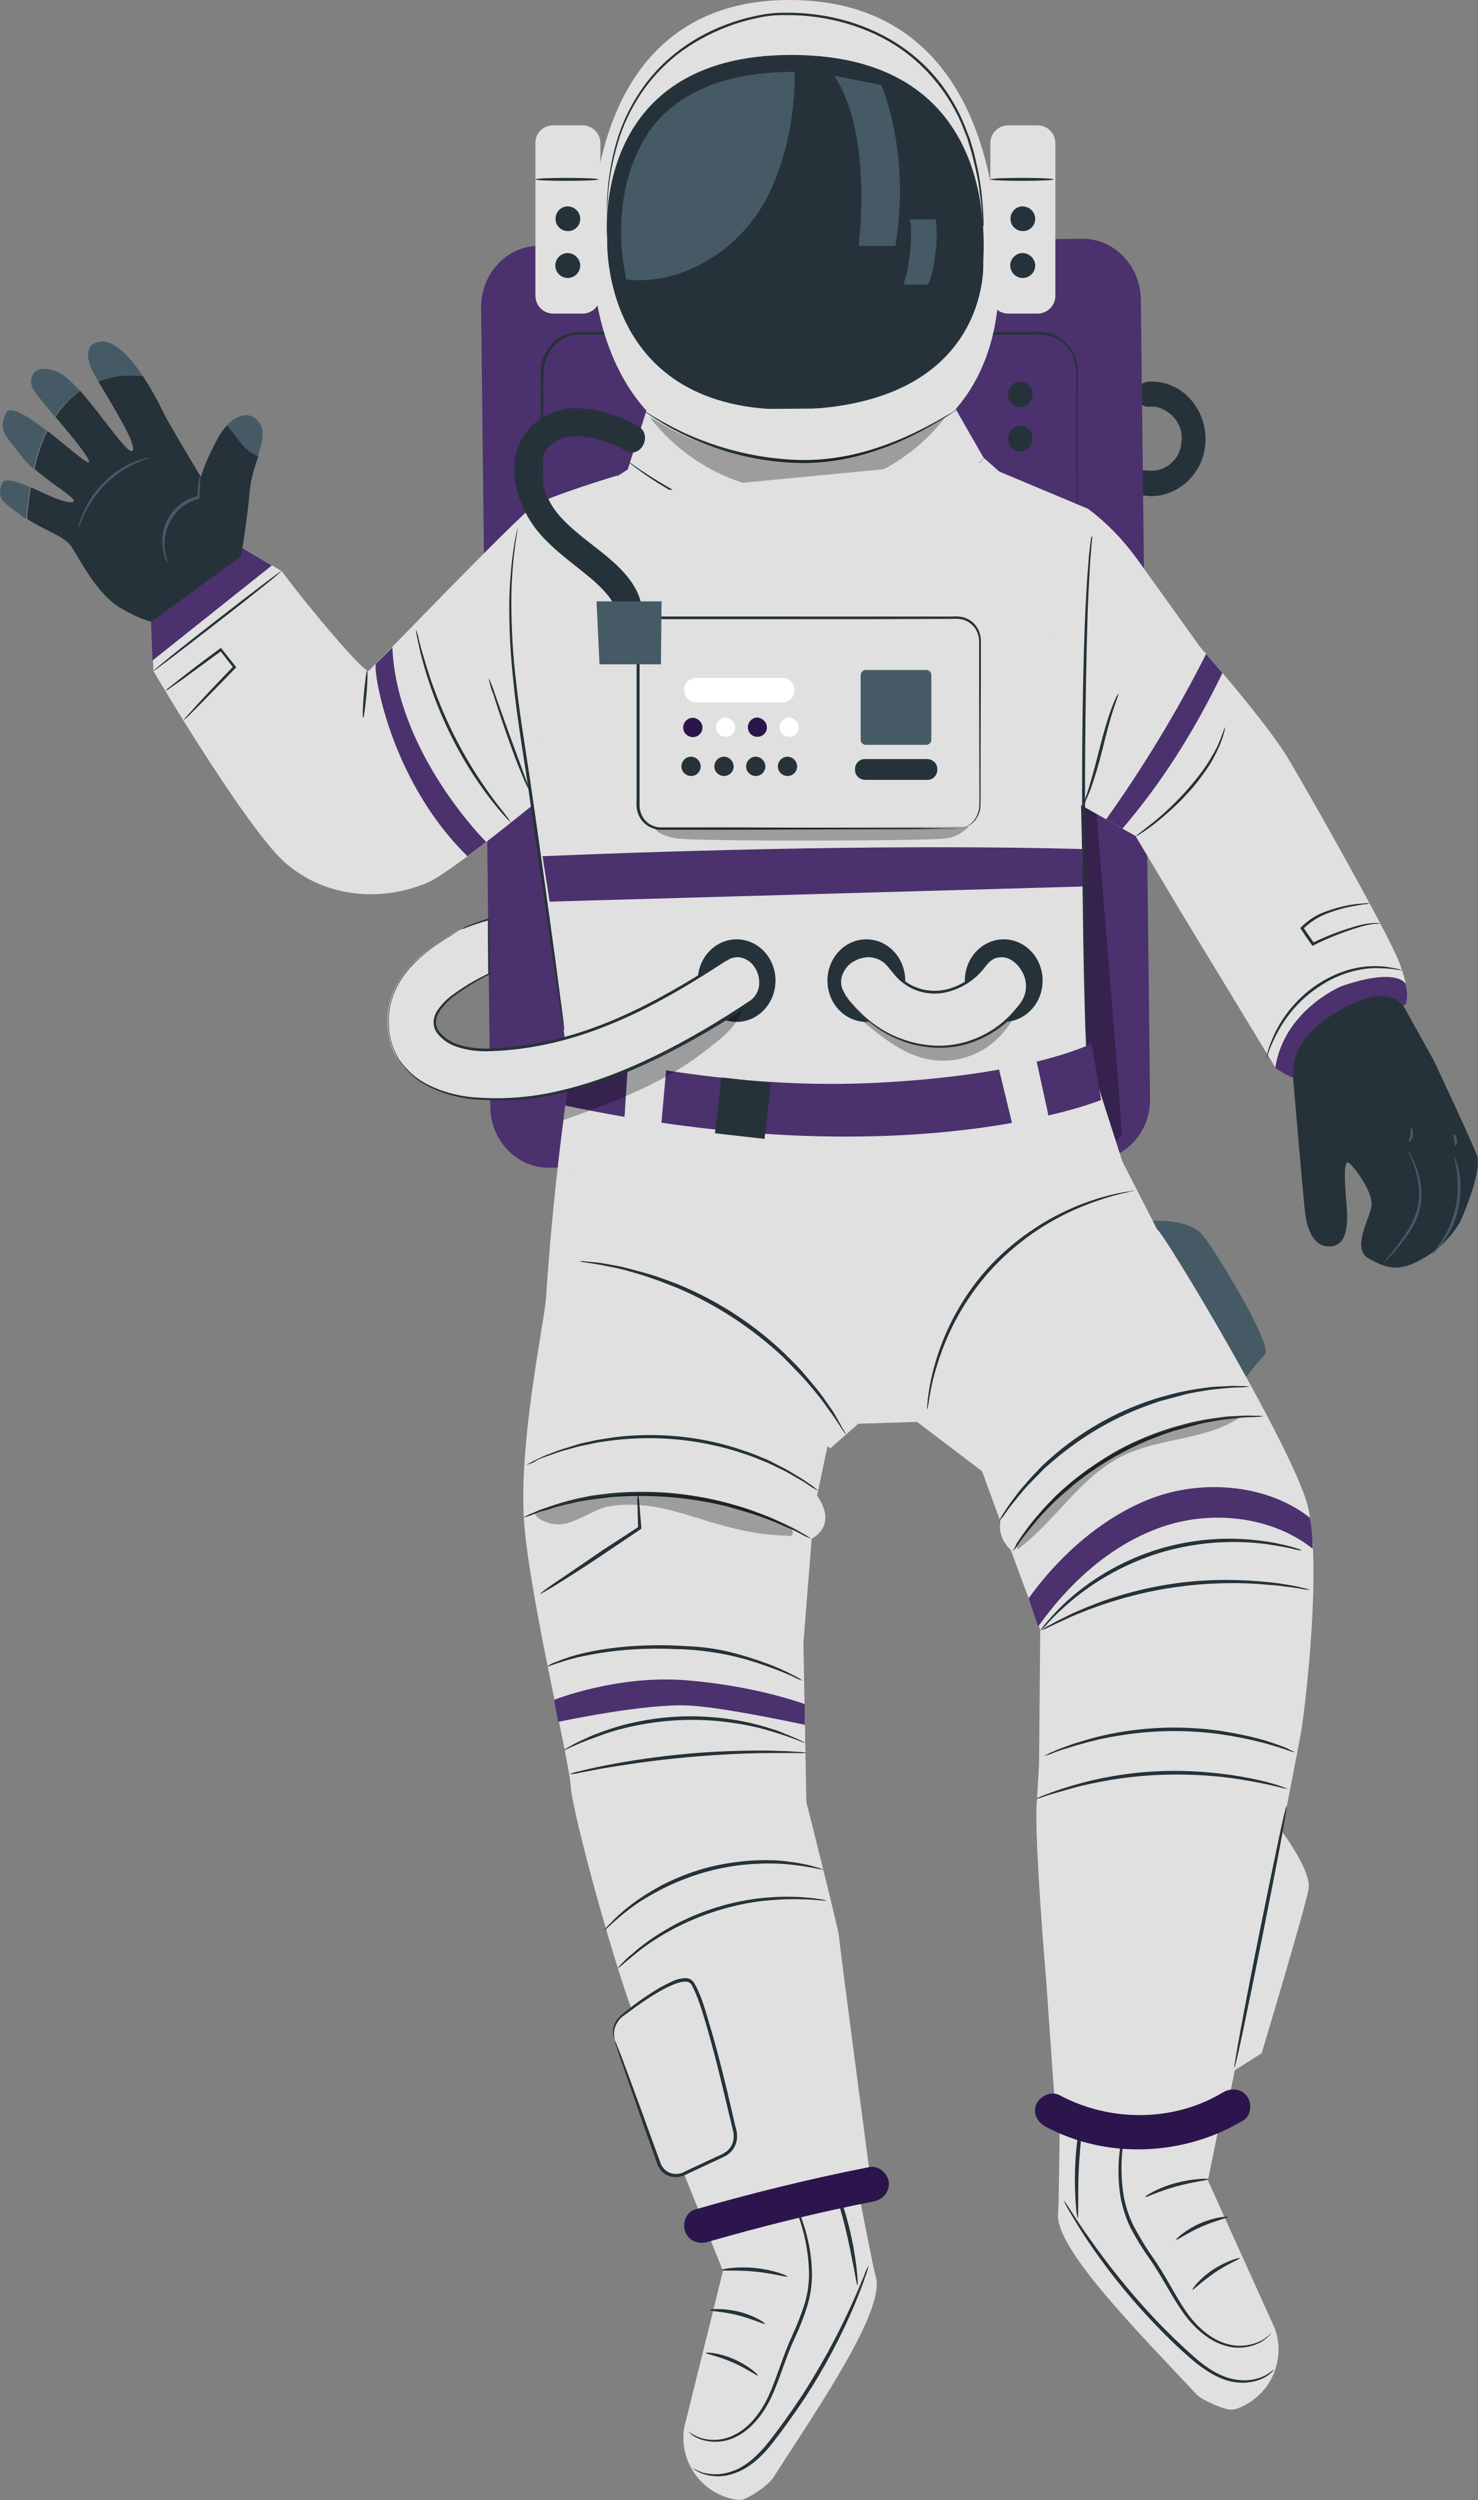 <?xml version="1.0" encoding="utf-8"?>
<!-- Generator: Adobe Illustrator 26.3.0, SVG Export Plug-In . SVG Version: 6.00 Build 0)  -->
<svg version="1.1" id="Capa_1" xmlns="http://www.w3.org/2000/svg" xmlns:xlink="http://www.w3.org/1999/xlink" x="0px" y="0px"
	 viewBox="0 0 498 841.9" style="enable-background:new 0 0 498 841.9;" xml:space="preserve">
<rect x="0" y="0" width="498" height="841.9" fill="#808080" stroke="none"/>
<style type="text/css">
	.st0{fill:#263239;}
	.st1{fill:#4B316D;}
	.st2{opacity:0.3;enable-background:new    ;}
	.st3{fill:#E0E0E0;}
	.st4{fill:#455A64;}
	.st5{opacity:0.3;}
	.st6{fill:#FFFFFF;}
	.st7{fill:#2B154C;}
</style>
<path class="st0" d="M386.9,137c1.7-0.2,3.4,0,4.9,0.8c0.1,0.1,1.2,0.6,0.5,0.2c0.4,0.2,0.8,0.5,1.2,0.8c0.4,0.3,0.8,0.6,1.2,0.9
	c0.9,0.7-0.3-0.5,0.4,0.4c1.1,1.1,1.9,2.5,2.5,3.9c0.5,1.5,0.7,3,0.5,4.6c0,0.4-0.1,0.8-0.1,1.3c0.1-0.8-0.2,0.8-0.2,0.9
	c-0.1,0.4-0.2,0.8-0.4,1.2c-0.1,0.2-0.5,1.2-0.2,0.5c-0.4,0.9-0.9,1.7-1.5,2.4c0.5-0.6-0.3,0.2-0.4,0.4c-0.4,0.4-0.8,0.7-1.2,1.1
	c-0.6,0.6,0.3-0.1-0.4,0.3c-0.3,0.2-0.7,0.4-1,0.6c-0.5,0.3-0.9,0.5-1.4,0.7c0.7-0.3-0.5,0.1-0.5,0.1c-0.4,0.1-0.9,0.2-1.3,0.3
	c-0.2,0-1.4,0.1-0.7,0.1c-0.9,0-1.8,0-2.7-0.1c-2.2-0.3-4.1,1.9-4.2,4.1c-0.1,2.3,1.6,4.2,3.9,4.4c7.9,1.1,15.7-3.8,18.9-11.4
	c3.2-7.9,1.2-16.9-5.1-22.6c-3.4-3-7.8-4.6-12.4-4.4c-2.3,0-4.1,1.8-4.2,4.1C383,134.7,384.7,137.1,386.9,137L386.9,137z"/>
<path class="st1" d="M368.2,390.8L185,393.2c-10.8,0.1-19.6-9-19.8-20.4l-3.1-269.1c-0.1-11.4,8.5-20.8,19.3-20.9l183.2-2.4
	c10.8-0.1,19.6,9,19.8,20.4l3.1,269.1C387.7,381.3,379,390.6,368.2,390.8z"/>
<path class="st0" d="M182.5,208c0,0,0-0.3-0.1-1s0-1.6,0-2.8c0-2.5-0.1-6.1-0.1-10.8c0-9.4-0.1-23-0.1-39.8c0-8.4,0-17.6,0-27.4
	c-0.1-2.6,0.4-5.1,1.6-7.4c1.2-2.3,3.1-4.2,5.4-5.5c1.1-0.6,2.4-1.1,3.6-1.3c1.3-0.2,2.6-0.3,3.9-0.2h7.8h68.2h68.2h7.8
	c1.3-0.1,2.6,0,3.9,0.2c1.3,0.2,2.5,0.7,3.6,1.3c2.3,1.3,4.1,3.2,5.4,5.5c1.2,2.3,1.7,4.9,1.6,7.4c0,9.9,0,19-0.1,27.5
	c-0.1,16.8-0.1,30.3-0.1,39.7c0,4.7-0.1,8.3-0.1,10.8c0,1.2,0,2.1,0,2.8s0,1,0,1s0-0.3,0-1s0-1.6,0-2.8c0-2.5,0-6.1-0.1-10.8
	c0-9.4-0.1-23-0.1-39.7c0-8.4,0-17.6,0-27.4c0.1-2.4-0.4-4.8-1.5-7c-1.1-2.2-2.9-4-5-5.2c-1.1-0.6-2.2-1-3.4-1.2
	c-1.2-0.2-2.5-0.3-3.7-0.2H341h-68.2h-68.2h-7.8c-1.2-0.1-2.5,0-3.7,0.2c-1.2,0.2-2.4,0.6-3.4,1.2c-2.1,1.2-3.9,3-5,5.2
	c-1.1,2.2-1.6,4.6-1.6,7c0,9.9,0,19.1-0.1,27.4c-0.1,16.8-0.1,30.3-0.1,39.8c0,4.7-0.1,8.3-0.1,10.8c0,1.2,0,2.1-0.1,2.8
	S182.5,208,182.5,208z"/>
<path class="st2" d="M377.9,382.3c0.5-0.6-8.9-113.4-8.9-113.4l-22.7-6.3l7.4,107.6l12.5,19.2C366.1,389.5,373.3,387.6,377.9,382.3z
	"/>
<ellipse class="st0" cx="343.8" cy="132.8" rx="4.1" ry="4.3"/>
<ellipse class="st0" cx="343.8" cy="147.7" rx="4.1" ry="4.3"/>
<path class="st3" d="M208,160.1c0,0-22.9,6.9-28.1,10.2s-54,54.2-55.7,55.6c-1.2,1-19-19.8-29.3-33.6l-13.3-7.9l-30.6,25l0.7,16.6
	c11.3,19,34.1,55.7,44.7,64.8c14.2,12,33.1,12.8,48.1,6.2c8.9-4,46.1-35,46.1-35l19.7-7.7L208,160.1z"/>
<path class="st0" d="M164.6,228.2c0.9,1.8,1.6,3.7,2.2,5.6l4.9,13.7l5,13.6c1.3,3.5,2.1,5.6,2,5.7c-1-1.7-1.9-3.5-2.6-5.4
	c-1.5-3.4-3.3-8.2-5.2-13.6s-3.5-10.2-4.6-13.8C165.5,232.2,165,230.2,164.6,228.2z"/>
<path class="st0" d="M172.2,277c-0.7-0.6-1.4-1.3-2-2c-1.2-1.3-3-3.4-5-6c-5.3-6.9-9.8-14.2-13.6-22c-3.8-7.8-6.9-16-9.2-24.4
	c-0.9-3.2-1.4-5.9-1.8-7.7c-0.2-0.9-0.4-1.9-0.4-2.9c0.3,0.9,0.6,1.8,0.8,2.8c0.4,1.8,1.1,4.4,2.1,7.6c2.4,8.3,5.6,16.4,9.4,24.2
	c3.8,7.7,8.3,15.1,13.4,22c1.9,2.6,3.6,4.7,4.7,6.1C171.1,275.4,171.7,276.2,172.2,277z"/>
<path class="st0" d="M122.4,241.7c-0.3,0-0.2-3.6,0.2-8s0.9-8,1.1-8s0.2,3.6-0.2,8S122.6,241.7,122.4,241.7z"/>
<path class="st1" d="M126.7,223.5c-1.2,1.1,4.2,38.8,30.8,64.8l6.3-4.8c0,0-30.1-29.9-31.6-65.5L126.7,223.5z"/>
<path class="st0" d="M94.8,192.3c0.2,0.2-9.4,7.9-21.4,17.2S51.7,226.2,51.6,226s9.4-7.9,21.4-17.2S94.7,192.1,94.8,192.3z"/>
<path class="st0" d="M61.9,242.5c0.3-0.5,0.7-1,1.2-1.5l3.5-3.9c3-3.3,7.3-7.8,12.1-12.8v0.6l-1.9-2.4l-2.7-3.5l0.6,0.1
	c-5.3,3.9-10,7.3-13.4,9.8l-4,2.8c-0.5,0.4-1,0.7-1.5,0.9c0.4-0.5,0.8-0.9,1.3-1.2l3.8-3c3.3-2.6,7.9-6.1,13.2-10l0.3-0.3l0.3,0.4
	l2.7,3.4l1.9,2.4l0.3,0.4l-0.3,0.3c-4.8,5-9.2,9.4-12.3,12.6l-3.7,3.7C62.9,241.7,62.4,242.1,61.9,242.5z"/>
<polygon class="st1" points="51.4,222.4 91.6,190.4 81.5,184.4 50.9,209.4 "/>
<path class="st0" d="M79,146.3c-0.8-1.1-1.6-2.1-2.5-3.1c-1.1,1.2-2.1,2.6-2.9,4c-4.7,8.5-5.9,13.4-5.9,13.4S57,142.9,55,138.8
	c-2-4.2-4.3-8.3-6.9-12.2c-5.1-0.6-10.2,0-15,1.8c4.6,7.9,13.3,21.5,11.5,23.4c-1.5,1.5-10-11.7-17.6-20.2c-0.3,0.2-0.6,0.4-0.9,0.7
	c-2.9,2.3-5.4,5-7.4,8.1c5.3,6.3,11.4,13.6,11.3,15.1c-0.2,1.3-7.1-5-14-10.4c-1.2,2.5-2.3,5.1-3.1,7.8c-0.5,1.6-0.9,3.3-1.3,5
	c6.8,6,16.9,11.4,12,11.2c-3-0.1-8.4-2.9-13.2-5c-0.6,3.5-1,7.1-1.3,10.6c5.9,3.9,12.7,5.9,15,9.4c2.5,3.8,8.6,16,16.3,20.5
	s10.7,4.7,10.7,4.7l30.2-22.1c0,0,2.2-14,2.8-21.4c0.4-4.7,1.8-8.8,3-12.4C83.6,152.6,81.2,149.2,79,146.3z"/>
<path class="st4" d="M15.8,145.1c-6.2-4.8-12.5-8.9-13.8-6c-2.8,6.1,0,7.5,5.5,14.8c1.1,1.5,2.4,2.8,3.8,4c0.4-1.7,0.8-3.4,1.3-5
	C13.5,150.2,14.6,147.6,15.8,145.1z"/>
<path class="st4" d="M48.1,126.6c-4.9-7.4-11.6-14.5-17.3-10.4c0,0-3,2.6,0.8,9.6c0.4,0.7,0.9,1.6,1.4,2.5
	C37.9,126.6,43,126,48.1,126.6z"/>
<path class="st4" d="M0.5,163.1C-1,168.2,1,169,7.2,173.6c0.5,0.4,1.1,0.8,1.6,1.1c0.4-3.6,0.8-7.1,1.3-10.6
	C5.4,162,1.2,160.6,0.5,163.1z"/>
<path class="st4" d="M86.9,153.5c1.3-4.1,2.3-7.6,0.9-10.4c-2.2-4.3-7-4.5-11.3,0.1c0.9,1,1.7,2,2.5,3.1
	C81.2,149.2,83.6,152.6,86.9,153.5z"/>
<path class="st4" d="M26,132.3c0.3-0.2,0.6-0.4,0.9-0.7c-2.8-3.1-5.4-5.5-7.6-6.4c-8.1-3.3-10.2,2.4-8,6.1c2.2,3.1,4.7,6.1,7.2,9
	C20.6,137.2,23.1,134.5,26,132.3z"/>
<path class="st4" d="M56.6,189.8c-0.3-0.4-0.6-0.8-0.7-1.2c-0.5-1.2-0.8-2.5-1-3.8c-0.3-1.9-0.3-3.9,0.1-5.9c0.5-2.3,1.5-4.5,3-6.4
	c2.2-2.8,5.2-4.7,8.7-5.4l-0.3,0.4c0.4-4.5,0.8-7.4,1-7.4s0,2.9-0.2,7.5v0.3l-0.3,0.1c-3.2,0.8-6.1,2.7-8.1,5.3
	c-2.5,3.3-3.7,7.4-3.3,11.6C55.7,186.5,56.1,188.2,56.6,189.8z"/>
<path class="st4" d="M50.4,154.1c0,0.2-1.8,0.6-4.7,1.9c-3.7,1.7-7.1,4-10,6.9c-3,2.9-5.4,6.4-7.2,10.1c-1.4,2.9-2,4.9-2.1,4.8
	c0-0.5,0.1-1,0.3-1.4c0.3-1.3,0.7-2.5,1.3-3.7c1.7-3.9,4.1-7.5,7.2-10.5c3-3,6.5-5.3,10.4-6.8c1.2-0.5,2.4-0.8,3.6-1.1
	C49.5,154.1,50,154.1,50.4,154.1z"/>
<path class="st0" d="M330.3,101.5c-0.3,0-0.5-9-0.5-20s0.2-20,0.5-20s0.5,9,0.5,20S330.5,101.5,330.3,101.5z"/>
<path class="st3" d="M199.6,83.1c0,0-4.7-83.1,66.4-83.1c74,0,70.4,86.7,70.4,93.4c0,0,5.4,63.3-66,64.7
	C195.5,159.6,199.6,83.1,199.6,83.1z"/>
<path class="st0" d="M204.6,80.5c0,0-6.3-62,62-62c71,0,64.7,64.8,64.7,70c0,0,2.7,48-63.4,49.4S204.6,80.5,204.6,80.5z"/>
<polygon class="st3" points="331.4,154.1 321.7,137.2 217.9,138 211.5,158.1 200,165.5 271.7,177.7 344.6,165.8 "/>
<path class="st3" d="M339.7,42.2h9.9c3.3,0,6,2.7,6,6v51.4c0,3.3-2.7,6-6,6h-9.9c-3.3,0-6-2.7-6-6V48.2
	C333.7,44.9,336.4,42.2,339.7,42.2z"/>
<path class="st0" d="M331.2,76.4c0-0.2-0.1-0.4-0.1-0.6c0-0.4-0.1-1-0.1-1.7c-0.1-1.5-0.1-3.6-0.5-6.4c-0.2-1.4-0.4-2.9-0.6-4.6
	s-0.6-3.5-1-5.4s-1-4-1.5-6.2c-0.3-1.1-0.7-2.2-1-3.3l-0.5-1.7l-0.7-1.7c-3.9-10.8-10.9-20.2-20-27.1c-10.1-7.6-23.7-12.2-38-12.6
	c-0.8,0-1.6,0-2.3,0h-0.1c-3.5-0.1-6.9,0.3-10.3,1.1c-3.3,0.7-6.6,1.7-9.7,2.9c-6,2.3-11.7,5.5-16.8,9.4c-4.6,3.7-8.7,8.1-12,13
	c-2.9,4.4-5.3,9.1-7,14c-2.4,7.3-3.9,14.8-4.3,22.5c-0.2,2.7-0.2,4.8-0.2,6.3c0,0.7,0,1.2,0,1.6c0,0.2,0,0.4,0,0.6
	c0-0.2,0-0.4,0-0.6c0-0.4,0-0.9,0-1.6c0-1.4-0.1-3.6,0-6.3c0.3-7.7,1.6-15.4,4-22.7c1.7-5,4.1-9.8,7-14.2c3.3-5,7.4-9.5,12.1-13.2
	c5.1-4.1,10.9-7.3,17-9.6c3.2-1.2,6.5-2.2,9.9-2.9c3.5-0.8,7-1.2,10.5-1.1H265c0.8,0,1.6,0,2.4,0c14.5,0.4,28.2,5.1,38.5,12.9
	c4.9,3.7,9.2,8.1,12.7,13.2c3.1,4.5,5.6,9.3,7.4,14.4l0.7,1.7l0.5,1.7l1,3.3c0.5,2.2,1,4.3,1.4,6.2s0.6,3.8,0.9,5.5
	c0.3,1.7,0.3,3.2,0.5,4.6c0.3,2.8,0.3,5,0.4,6.4c0,0.7,0,1.2,0,1.7C331.4,76,331.3,76.2,331.2,76.4z"/>
<path class="st4" d="M216.7,47.5c-7.8,13.8-9,31-5.7,46.6c15.9,1.8,32-6.4,42.2-19.4c10.2-13,14.8-33.6,14.6-50.5
	C240.6,24.1,224.5,33.7,216.7,47.5z"/>
<path class="st4" d="M281.1,25.5c13.2,20,8.2,57.3,8.2,57.3h12.4c5.3-31.8-4.8-54.2-4.8-54.2l0,0L281.1,25.5z"/>
<path class="st4" d="M306.4,73.9c1,0,1,13.4-2,21.9h8.1c1.1,0,4.1-13,2.8-21.9H306.4z"/>
<path class="st0" d="M355,60.4c0,0.3-4.8,0.5-10.6,0.5s-10.6-0.2-10.6-0.5s4.8-0.5,10.6-0.5S355,60.1,355,60.4z"/>
<path class="st0" d="M348.8,73.9c-0.1,2.3-2.1,4.1-4.4,3.9c-2.3-0.1-4.1-2.1-3.9-4.4c0.1-2.2,2-4,4.2-3.9
	C347,69.6,348.9,71.5,348.8,73.9C348.8,73.9,348.8,73.9,348.8,73.9z"/>
<path class="st0" d="M348.8,89.6c-0.1,2.3-2.1,4.1-4.4,4c-2.3-0.1-4.1-2.1-4-4.4c0.1-2.2,2-4,4.2-4C347,85.3,348.9,87.3,348.8,89.6z
	"/>
<path class="st3" d="M186.4,42.2h9.9c3.3,0,6,2.7,6,6v51.4c0,3.3-2.7,6-6,6h-9.9c-3.3,0-6-2.7-6-6V48.2
	C180.3,44.9,183,42.2,186.4,42.2z"/>
<path class="st0" d="M201.6,60.4c0,0.3-4.8,0.5-10.6,0.5s-10.6-0.2-10.6-0.5s4.8-0.5,10.6-0.5S201.6,60.1,201.6,60.4z"/>
<path class="st0" d="M195.5,73.9c-0.1,2.3-2.1,4.1-4.4,3.9c-2.3-0.1-4.1-2.1-3.9-4.4c0.1-2.2,2-4,4.2-3.9
	C193.7,69.6,195.6,71.5,195.5,73.9C195.5,73.9,195.5,73.9,195.5,73.9z"/>
<path class="st0" d="M195.5,89.6c-0.1,2.3-2.1,4.1-4.4,4c-2.3-0.1-4.1-2.1-4-4.4c0.1-2.2,2-4,4.2-4
	C193.7,85.3,195.6,87.3,195.5,89.6z"/>
<path class="st0" d="M322.2,138c-0.3,0.3-0.6,0.5-0.9,0.7c-0.6,0.4-1.5,1.1-2.8,1.8c-3.4,2.1-6.9,4.1-10.5,5.9
	c-5.3,2.7-10.9,4.8-16.6,6.5c-7,2-14.2,3.1-21.5,3c-13.2-0.2-26.3-3.3-38.2-8.9c-3.7-1.7-7.2-3.6-10.6-5.8c-1.2-0.8-2.1-1.4-2.7-1.8
	c-0.3-0.2-0.6-0.4-0.9-0.7c0.4,0.1,0.7,0.3,1,0.5c0.6,0.4,1.6,1,2.8,1.7c3.5,2,7,3.9,10.7,5.5c12,5.3,24.9,8.2,38,8.5
	c7.2,0.1,14.3-0.9,21.2-2.8c5.7-1.6,11.2-3.7,16.5-6.2c4.6-2.2,8.2-4.2,10.6-5.6l2.8-1.6C321.5,138.3,321.8,138.1,322.2,138z"/>
<path class="st0" d="M331.5,154.3c-0.3,0.4-0.6,0.7-1,1c-0.6,0.6-1.6,1.5-2.9,2.6c-3.6,3.1-7.4,6-11.3,8.6
	c-5.8,3.9-12.3,6.7-19.1,8.4c-8.2,2-16.7,3-25.2,2.9c-4.4,0-8.8-0.3-13.1-0.9c-4.1-0.6-8.1-1.5-12-2.6c-6.7-2-13.1-4.7-19.2-8.1
	c-4.1-2.3-8.2-4.8-12-7.6c-1.4-1-2.4-1.8-3.1-2.3c-0.4-0.3-0.7-0.6-1-0.9c0.4,0.2,0.8,0.4,1.1,0.7c0.7,0.5,1.8,1.2,3.2,2.2
	c3.9,2.6,7.9,5.1,12.1,7.3c6.1,3.3,12.5,5.9,19.2,7.9c3.9,1.1,7.9,2,11.9,2.6c4.3,0.6,8.7,0.8,13,0.8c8.4,0.1,16.9-0.8,25.1-2.8
	c6.7-1.6,13.2-4.4,19-8.1c4-2.6,7.8-5.4,11.5-8.3l3-2.4C330.8,154.8,331.1,154.5,331.5,154.3z"/>
<g class="st5">
	<path d="M219,140.6c12.1,15.6,31,25.1,50.1,24.9s37.9-9.8,49.8-25.5c-29.8,19.7-68.3,20.2-98.5,1.2"/>
</g>
<path class="st4" d="M478,417.7c-3.5-1.1-6.8-2.4-10.1-4c-2.4-1.1-4.8-2.1-7.2-3c-1.7,4.8-3.9,10.7,0.6,13.2
	c6.2,3.4,10.2,4.7,18.7-0.4c2.6-1.5,4.9-3.4,7-5.5C484,418.7,480.9,418.6,478,417.7z"/>
<path class="st4" d="M453.8,408.2c-4.8-1.6-9.6-3-14.5-4.1c0.3,2.7,0.5,4.7,0.6,5.4c0.6,4,2.6,10,7.5,10.2S454.1,415.8,453.8,408.2z
	"/>
<polygon class="st3" points="193.4,372.4 178.3,261.6 196.5,166.5 209.3,166.5 327.9,155.1 366.3,171.2 364.2,268.6 366.1,353.5 
	281.6,385.7 "/>
<path class="st0" d="M190,347c-0.1-0.1-0.1-0.3-0.1-0.4l-0.2-1.3c-0.2-1.2-0.5-2.8-0.8-4.9c-0.6-4.4-1.6-10.5-2.7-18.1
	c-2.2-15.4-5.3-36.4-8.6-59.7c-1.8-11.6-3.6-22.7-4.6-32.9c-1-9-1.5-18.1-1.4-27.1c0.1-6.1,0.6-12.2,1.5-18.2
	c0.3-2.1,0.7-3.8,0.9-4.9c0.1-0.5,0.2-0.9,0.3-1.3c0-0.1,0.1-0.3,0.1-0.4c0,0.1,0,0.3,0,0.4c-0.1,0.4-0.1,0.8-0.2,1.3
	c-0.1,1.1-0.5,2.8-0.7,4.9c-0.8,6-1.2,12.1-1.2,18.2c0,9,0.5,18,1.6,27c1.1,10.1,2.9,21.2,4.7,32.9c3.4,23.3,6.3,44.5,8.4,59.8
	c1,7.6,1.8,13.8,2.4,18.1c0.3,2.1,0.5,3.7,0.6,4.9c0.1,0.5,0.1,0.9,0.1,1.3C190,346.7,190,346.9,190,347z"/>
<g class="st5">
	<path d="M342.6,340.4c-2.6,5.9-7,10.8-12.7,13.8c-5.6,2.9-12,3.7-18.1,2.3c-8-1.9-14.7-7.3-21.1-12.6l6.4-6.8l25.4,4.3l14.5-6.9
		L342.6,340.4z"/>
</g>
<path class="st0" d="M366.9,362.8c-0.1,0.1-0.3,0.1-0.4,0.1l-1.3,0.2l-4.9,0.9c-4.2,0.7-10.3,1.7-17.9,2.8
	c-15.1,2.2-36.1,4.7-59.4,6.5s-44.4,2.5-59.7,2.7c-7.6,0.1-13.8,0.1-18.1,0l-4.9-0.1l-1.3,0c-0.1,0-0.3,0-0.4,0c0.1,0,0.3,0,0.4,0
	l1.3,0l4.9-0.1c4.3,0,10.4-0.1,18.1-0.3c15.3-0.3,36.4-1.2,59.6-3s44.2-4.2,59.4-6.2c7.6-1,13.7-1.9,17.9-2.5l4.9-0.7l1.3-0.1
	C366.6,362.7,366.7,362.7,366.9,362.8z"/>
<path class="st1" d="M364.6,285.9c-58.4-1.6-128.7,0.2-181.8,2.4l2.4,15.3l179.7-5.1L364.6,285.9z"/>
<path class="st0" d="M322.6,279.1c1.2-0.1,2.4-0.4,3.4-1c1.3-0.7,2.3-1.8,3-3.1c0.4-0.8,0.7-1.7,0.9-2.7c0.1-1.1,0.1-2.2,0.1-3.3
	c0-9.5-0.1-23.1-0.1-39.9c0-4.2,0-8.6,0-13.2c0-2.2-1-4.4-2.7-5.8c-0.8-0.7-1.8-1.2-2.9-1.5c-1.1-0.2-2.2-0.3-3.4-0.2l-29.9,0.1
	h-68.4c-3,0-5.6,2-6.6,4.8c-0.4,1.5-0.6,3-0.5,4.5v4.7c0,6.3,0,12.4,0,18.5s0,12,0,17.8v8.6c0,1.4,0,2.9,0,4.2
	c0.1,1.3,0.5,2.6,1.2,3.7c1.4,2.2,3.8,3.4,6.4,3.3h7.6h14.5l26,0.1l37.7,0.1L319,279h2.7C322.3,279,322.6,279,322.6,279.1
	c0,0-0.3,0-0.9,0l-2.7,0l-10.2,0.1l-37.7,0.1l-26,0.1h-14.5H223c-2.8,0.1-5.5-1.3-7.1-3.6c-0.8-1.2-1.3-2.7-1.4-4.1
	c-0.1-1.5,0-2.9,0-4.3c0-2.8,0-5.7,0-8.6c0-5.8,0-11.8,0-17.8s0-12.2,0-18.5v-4.6c-0.1-1.6,0.1-3.3,0.6-4.9c1.1-3.2,4.1-5.3,7.4-5.4
	H291h29.9c1.2-0.1,2.4,0,3.5,0.2c1.2,0.3,2.3,0.9,3.2,1.6c1.9,1.6,2.9,4,2.9,6.4c0,4.6,0,9,0,13.2c-0.1,16.8-0.1,30.4-0.1,39.9
	c0,1.1,0,2.2-0.1,3.4c-0.2,1-0.5,1.9-1,2.8c-0.7,1.3-1.8,2.4-3.2,3.1c-0.8,0.4-1.7,0.7-2.6,0.8C323.2,279,322.9,279.1,322.6,279.1z"
	/>
<path class="st0" d="M216.4,208c0.8-13.1-13.1-21.2-21.3-28.1c-4.8-4-8.9-7.9-11.1-13.6c-1.5-3.8-2.8-8.6-1.2-12.6
	c1.3-3,3.9-5.3,7-6.2c3.3-1.1,6.8-0.6,10.1,0.1c3.8,0.8,7.5,2.1,10.9,4.1c4.9,3,9.3-5,4.4-8.1c-3.5-2-7.2-3.6-11.1-4.6
	c-3.8-1.2-7.8-1.7-11.8-1.5c-9.5,0.8-17.9,7.7-18.9,18.1c-0.9,8.8,3.2,18.2,8.8,24.5c4.6,5.2,10.4,9.3,15.6,13.6
	c2.8,2.2,5.4,4.7,7.6,7.5c-0.5-0.6,0.4,0.6,0.4,0.6c0.2,0.4,0.5,0.8,0.7,1.1s0.9,2,0.6,1.2c0.2,0.7,0.4,1.3,0.5,2
	c-0.2-0.9,0,0,0,0.2c0,0.5,0,1,0,1.5C207.2,214,216,214,216.4,208L216.4,208z"/>
<polygon class="st4" points="201,202.5 222.9,202.5 222.7,223.7 202,223.7 "/>
<ellipse class="st0" cx="248.2" cy="330.2" rx="13.1" ry="13.9"/>
<ellipse class="st0" cx="291.9" cy="330.2" rx="13.1" ry="13.9"/>
<ellipse class="st0" cx="338.2" cy="330.2" rx="13.1" ry="13.9"/>
<path class="st3" d="M285,335.3c14.4,20.9,43.4,24,59.2,2.7c6.9-9.2-5.4-22.4-12.4-13.1c-8.1,11-23.4,13.2-31.8,1
	C293.5,316.4,278.4,325.6,285,335.3L285,335.3z"/>
<path class="st0" d="M285,335.3c-0.1-0.1-0.2-0.2-0.2-0.4l-0.6-1.1c-0.3-0.6-0.6-1.3-0.7-2c-0.2-1-0.2-1.9,0-2.9
	c0.5-2.6,2.2-4.8,4.6-6c1.4-0.8,2.9-1.2,4.5-1.3c1.8,0,3.6,0.4,5.1,1.4c1.6,1,2.8,2.8,4,4.3c0.7,0.8,1.4,1.5,2.1,2.2
	c0.8,0.7,1.7,1.3,2.5,1.8c3.9,2.3,8.5,2.9,12.9,1.8c4.9-1.3,9.2-4.2,12.2-8.3c0.4-0.5,0.9-1,1.4-1.6c0.5-0.5,1.1-0.9,1.7-1.3
	c1.3-0.7,2.7-0.9,4.2-0.6c2.9,0.4,5.2,2.6,6.7,5.2c1.5,2.7,1.8,5.8,0.8,8.7c-1,2.9-3.1,4.8-4.8,6.9c-3.6,3.7-7.9,6.6-12.8,8.5
	c-4.3,1.7-8.9,2.4-13.5,2.2c-4-0.2-8-1-11.7-2.5c-5.5-2.1-10.4-5.5-14.3-9.9c-1.1-1.2-2.1-2.4-3-3.8c-0.3-0.4-0.5-0.8-0.7-1
	C285.1,335.5,285.1,335.4,285,335.3c0,0,0.1,0.1,0.3,0.3s0.5,0.6,0.8,1c1,1.3,2,2.5,3.1,3.6c4,4.2,8.9,7.5,14.3,9.5
	c3.7,1.4,7.5,2.2,11.5,2.4c4.5,0.2,9-0.6,13.2-2.2c4.7-1.8,9-4.7,12.4-8.3c1.7-2,3.8-4,4.6-6.5c0.9-2.6,0.6-5.5-0.8-7.9
	c-1.3-2.4-3.5-4.4-6-4.8c-1.2-0.2-2.5,0-3.6,0.5c-0.5,0.3-1,0.7-1.5,1.1c-0.4,0.5-0.9,0.9-1.3,1.5c-3.1,4.2-7.6,7.2-12.7,8.5
	c-4.5,1.2-9.4,0.5-13.4-1.9c-0.9-0.6-1.8-1.2-2.6-1.9c-0.8-0.7-1.5-1.5-2.2-2.3c-1.3-1.6-2.4-3.2-3.9-4.2c-1.4-0.9-3.1-1.4-4.8-1.4
	c-1.5,0.1-3,0.5-4.3,1.2c-2.3,1.1-3.9,3.2-4.5,5.6c-0.2,0.9-0.2,1.8-0.1,2.8c0.2,0.7,0.4,1.3,0.6,2c0.2,0.5,0.4,0.8,0.6,1.1
	S285.1,335.3,285,335.3z"/>
<path class="st0" d="M236.1,258.2c-0.1,1.8-1.6,3.2-3.4,3.1s-3.2-1.6-3.1-3.4c0.1-1.7,1.5-3.1,3.2-3.1
	C234.7,254.8,236.1,256.4,236.1,258.2z"/>
<path class="st0" d="M247.2,258.2c-0.1,1.8-1.6,3.2-3.4,3.1s-3.2-1.6-3.1-3.4c0.1-1.7,1.5-3.1,3.2-3.1
	C245.8,254.8,247.2,256.4,247.2,258.2z"/>
<path class="st0" d="M257.9,258.2c-0.1,1.8-1.6,3.2-3.4,3.1s-3.2-1.6-3.1-3.4c0.1-1.7,1.5-3.1,3.2-3.1
	C256.5,254.8,257.9,256.4,257.9,258.2z"/>
<path class="st0" d="M268.6,258.2c-0.1,1.8-1.6,3.2-3.4,3.1c-1.8-0.1-3.2-1.6-3.1-3.4c0.1-1.7,1.5-3.1,3.2-3.1
	C267.2,254.8,268.6,256.4,268.6,258.2z"/>
<path class="st6" d="M263.8,236.5h-29.4c-2.2-0.1-3.9-1.9-3.9-4.1l0,0c-0.1-2.2,1.7-4.1,3.9-4.1c0,0,0,0,0,0h29.4
	c2.2,0.1,3.9,1.9,3.9,4.1c0,0,0,0,0,0l0,0C267.8,234.6,266,236.4,263.8,236.5z"/>
<path class="st7" d="M236.7,245.1c-0.1,1.8-1.6,3.2-3.4,3.1c-1.8-0.1-3.2-1.6-3.1-3.4c0.1-1.7,1.5-3.1,3.3-3.1
	C235.3,241.8,236.7,243.3,236.7,245.1C236.7,245.1,236.7,245.1,236.7,245.1z"/>
<path class="st6" d="M247.7,245.1c-0.1,1.8-1.6,3.1-3.4,3c-1.8-0.1-3.1-1.6-3-3.4c0.1-1.7,1.5-3,3.2-3.1
	C246.3,241.8,247.8,243.3,247.7,245.1C247.7,245.1,247.7,245.1,247.7,245.1z"/>
<path class="st7" d="M258.4,245.1c-0.1,1.8-1.6,3.1-3.4,3c-1.8-0.1-3.1-1.6-3-3.4c0.1-1.7,1.5-3.1,3.2-3.1
	C257,241.8,258.5,243.3,258.4,245.1C258.4,245.1,258.4,245.1,258.4,245.1z"/>
<path class="st6" d="M269.1,245.1c-0.1,1.8-1.6,3.1-3.4,3c-1.8-0.1-3.1-1.6-3-3.4c0.1-1.7,1.5-3.1,3.2-3.1
	C267.7,241.8,269.2,243.3,269.1,245.1C269.1,245.1,269.1,245.1,269.1,245.1z"/>
<path class="st4" d="M291.7,225.6h20.4c0.9,0,1.7,0.7,1.7,1.7v21.8c0,0.9-0.7,1.7-1.7,1.7h-20.4c-0.9,0-1.7-0.7-1.7-1.7v-21.8
	C290.1,226.3,290.8,225.6,291.7,225.6z"/>
<path class="st0" d="M312.5,262.6h-21.1c-1.9-0.1-3.4-1.6-3.3-3.5l0,0c-0.1-1.9,1.4-3.5,3.3-3.5c0,0,0,0,0,0h21.1
	c1.9,0.1,3.4,1.6,3.3,3.5c0,0,0,0,0,0l0,0C315.9,261,314.4,262.6,312.5,262.6z"/>
<path class="st2" d="M220.8,279c0,0,0.6,2.2,7.1,3.3s86.5,0.9,91.2,0c2.8-0.5,5.3-1.9,7.3-3.9L220.8,279z"/>
<path class="st3" d="M471.4,323.9c-4.2-10.5-29.3-54.9-37-67.9s-30-38.1-30-38.1l-21.3-29.7c-4.7-6.5-10.3-12.3-16.8-17.1l0,0
	l-15,51.8l5.5,44l25.8,14.6l15.9,26.6l31.3,51.5c1.8,1.3,3.8,2.4,5.9,3.3l38.1-25C473.8,337.9,475.4,334,471.4,323.9z"/>
<path class="st0" d="M412.8,244.9c-0.1,0.7-0.2,1.3-0.4,1.9c-0.2,0.7-0.4,1.5-0.7,2.2c-0.3,1-0.7,1.9-1.1,2.8
	c-1.1,2.4-2.3,4.7-3.8,6.9c-1.8,2.6-3.7,5.2-5.8,7.5c-3.8,4.3-8,8.1-12.5,11.6c-1.7,1.3-3.2,2.3-4.2,2.9c-0.5,0.4-1.1,0.7-1.6,0.9
	c-0.1-0.1,2.1-1.7,5.5-4.4c4.4-3.5,8.5-7.5,12.2-11.7c2.1-2.4,4-4.8,5.8-7.4c1.4-2.1,2.7-4.3,3.9-6.6
	C411.9,247.5,412.6,244.8,412.8,244.9z"/>
<path class="st0" d="M376.9,233.6c0.1,0.1-0.7,2.1-1.8,5.4s-2.3,8-3.6,13.2s-2.7,9.9-3.9,13.2c-0.5,1.3-1,2.6-1.6,3.9
	c-0.2,0.5-0.4,0.9-0.8,1.3c-0.1-0.1,0.7-2.1,1.7-5.4s2.3-8,3.6-13.2s2.7-9.9,3.9-13.2c0.5-1.3,1-2.6,1.6-3.9
	C376.5,234,376.8,233.6,376.9,233.6z"/>
<path class="st0" d="M368,180.4c0,0.1,0,0.3,0,0.4c0,0.4,0,0.8-0.1,1.3c-0.1,1.2-0.2,2.9-0.4,5s-0.3,4.9-0.5,8s-0.3,6.7-0.5,10.6
	c-0.5,15.7-0.9,37.3-0.9,61.2s0.1,45.6,0.3,61.3c0.1,7.8,0.1,14.1,0.2,18.6c0,2.1,0,3.8,0,5c0,0.5,0,1,0,1.3c0,0.1,0,0.3,0,0.5
	c0-0.1-0.1-0.3-0.1-0.5c0-0.4,0-0.8-0.1-1.3c0-1.2-0.1-2.9-0.2-5c-0.1-4.5-0.3-10.8-0.5-18.6c-0.3-15.7-0.6-37.3-0.6-61.3
	s0.4-45.6,1.1-61.2c0.2-3.9,0.4-7.4,0.6-10.6s0.5-5.8,0.6-8l0.6-5c0.1-0.5,0.1-0.9,0.2-1.3C367.9,180.7,368,180.5,368,180.4z"/>
<path class="st1" d="M452.2,332c-1.1,0.4-19.7,8.6-22.5,27.6c2.1,1.5,4.4,2.7,6.8,3.7l37.3-25.3c0.5-2.2,0.4-4.5-0.2-6.7
	C473.6,331.3,471.1,325.6,452.2,332z"/>
<path class="st0" d="M435.9,365.4c0,0,3.4,40.1,4,44.1s2.6,10,7.5,10.2c5.5,0.3,7.1-4.8,6.3-14.1s-0.9-15.2,0.8-14s8.2,9.7,7.6,14.4
	s-6.9,14.5-0.8,17.8s10.2,4.7,18.7-0.4c5-2.9,9.1-7,12-12c0,0,7.1-15.5,5.8-21.8c-0.5-2.4-14.7-32.5-14.7-32.5l-9.9-17.8
	c0,0-4.4-9.1-21.5,0.7C433.7,350.4,435.5,360.5,435.9,365.4z"/>
<path class="st1" d="M372.7,275.9c12.6-17.7,23.9-36.3,33.7-55.7l5.5,6.4c-9.5,19.6-20.6,37.2-33.7,52.4L372.7,275.9z"/>
<path class="st0" d="M465,311c-0.6,0.1-1.2,0.1-1.8,0.1c-1.7,0.2-3.3,0.5-4.9,1c-5.4,1.6-10.7,3.7-15.7,6.2l-0.4,0.2l-0.2-0.3
	l-2.1-3l-1.6-2.4l-0.2-0.3l0.3-0.3c2.4-2.4,5.2-4.2,8.4-5.3c2.5-0.9,5-1.6,7.6-2.1c1.7-0.3,3.4-0.5,5.2-0.6c0.6-0.1,1.3-0.1,1.9,0
	c-0.6,0.2-1.2,0.3-1.9,0.3c-1.2,0.2-3,0.5-5.1,0.9c-2.5,0.5-5,1.3-7.4,2.2c-3,1.2-5.7,2.9-8,5.2v-0.6l1.6,2.4l2.1,3l-0.6-0.1
	c5.1-2.5,10.5-4.5,16-6c1.6-0.4,3.3-0.6,5-0.7c0.5,0,0.9,0,1.4,0.1C464.9,310.9,465,311,465,311z"/>
<path class="st0" d="M472.4,326.7c0,0.2-3.3-0.7-8.6-0.7c-3.1,0-6.2,0.5-9.2,1.4c-3.7,1.1-7.2,2.8-10.4,5c-6,4-10.8,9.5-14.1,15.9
	c-2.6,5-3.4,8.4-3.5,8.4c0.1-0.8,0.3-1.6,0.5-2.4c0.6-2.2,1.5-4.3,2.4-6.3c3.2-6.6,8.1-12.3,14.2-16.4c3.3-2.2,6.9-3.9,10.6-5
	c5.2-1.5,10.6-1.7,15.8-0.5C470.9,326.2,471.7,326.4,472.4,326.7z"/>
<path class="st4" d="M474.4,387.4c0.4,0.4,0.7,0.9,0.9,1.4c0.7,1.3,1.3,2.7,1.9,4.1c0.8,2.1,1.3,4.4,1.6,6.6
	c0.3,2.8,0.1,5.6-0.6,8.4c-0.8,2.6-2,5.2-3.6,7.4c-1.2,1.8-2.6,3.6-4,5.3c-1.2,1.4-2.3,2.5-3,3.3s-1.2,1.1-1.2,1s1.5-1.8,3.8-4.7
	c1.1-1.5,2.5-3.3,3.8-5.4c1.5-2.2,2.6-4.7,3.4-7.2c1.6-5.5,0.4-10.9-0.7-14.4S474.3,387.5,474.4,387.4z"/>
<path class="st4" d="M490,389.4c0.3,0.4,0.5,0.8,0.6,1.3c0.4,1.2,0.8,2.5,1,3.7c0.4,1.9,0.5,3.8,0.5,5.7c0,2.4-0.3,4.7-0.8,7
	c-0.5,2.3-1.3,4.5-2.3,6.6c-0.8,1.7-1.8,3.3-2.9,4.9c-0.7,1-1.6,2-2.5,2.8c-0.6,0.6-1,0.9-1.1,0.9s1.3-1.5,3-4.1
	c1-1.5,1.9-3.1,2.7-4.8c1.9-4.2,2.9-8.7,3-13.2c0-1.9-0.1-3.7-0.3-5.6C490.5,391.3,489.8,389.4,490,389.4z"/>
<path class="st4" d="M475.4,379.7c0.2-0.1,0.9,1,0.7,2.6s-1.2,2.4-1.4,2.2s0.3-1.1,0.5-2.4S475.2,379.9,475.4,379.7z"/>
<path class="st4" d="M489.8,381.9c0.2-0.2,0.9,0.5,1.1,1.8s-0.2,2.2-0.5,2.1s-0.2-0.9-0.4-1.9S489.6,382.1,489.8,381.9z"/>
<path class="st3" d="M215.7,695.2l27.9,69.5l-13.1,52.9c-1.7,11.1,5.5,21.5,16.4,23.9c0.9,0.2,1.7,0.3,2.6,0.3l0,0
	c2.6-0.2,9.5-5.1,10.9-7.3c15.8-24.5,37.9-56.6,34.7-67.8c-1.8-6.4-16.1-82.5-16.1-82.5L215.7,695.2z"/>
<path class="st0" d="M264,732.6c0.2,0.3,0.4,0.6,0.6,1c0.3,0.7,0.8,1.7,1.4,3c1.1,2.6,2.8,6.4,4.4,11.3c2,5.7,3.1,11.7,3.2,17.7
	c0,3.6-0.5,7.1-1.5,10.6c-1.1,3.6-2.5,7.2-4.1,10.6c-3.3,7-5.2,14.2-8.1,20.4s-7.2,11.1-12,13.4c-3.8,1.9-8.2,2.1-12.1,0.7
	c-1.1-0.4-2-0.9-2.9-1.6c-0.6-0.5-0.9-0.8-0.8-0.8c1.2,0.8,2.5,1.5,3.9,2c3.9,1.2,8,0.8,11.6-1.1c4.5-2.2,8.6-7,11.4-13.1
	s4.7-13.3,8-20.4c1.6-3.4,2.9-6.9,4.1-10.5c1-3.3,1.5-6.8,1.5-10.2c-0.1-5.9-1.1-11.8-2.9-17.4c-1.5-4.8-3-8.7-4-11.3
	C264.9,735.4,264.4,734,264,732.6z"/>
<path class="st0" d="M265.3,766.6c-0.1,0.3-4.9-1.1-11-1.7s-11.1-0.1-11.1-0.5s5-1.3,11.2-0.7S265.5,766.3,265.3,766.6z"/>
<path class="st0" d="M257.7,782.5c-0.2,0.3-4-1.6-9.1-2.9s-9.4-1.3-9.4-1.7s4.4-0.8,9.7,0.5S257.9,782.2,257.7,782.5z"/>
<path class="st0" d="M255.4,799.9c-0.2,0.3-3.7-2.3-8.5-4.4s-9.1-2.9-9.1-3.2s4.5-0.1,9.5,2.1S255.6,799.7,255.4,799.9z"/>
<path class="st0" d="M233.3,831c1.1,0.6,2.3,1.2,3.5,1.6c3.4,0.9,7,0.7,10.3-0.6c4.2-1.5,8.2-5.1,11.9-9.7
	c3.6-4.6,7.4-9.9,11.2-15.6c6.3-9.8,11.9-20,16.7-30.6c1.9-4.1,3.2-7.4,4.2-9.7c0.4-1.2,0.9-2.4,1.6-3.6c-0.3,1.3-0.6,2.5-1.1,3.7
	c-0.8,2.4-2.1,5.8-3.8,9.9c-4.6,10.8-10.1,21.1-16.5,30.9c-3.8,5.7-7.6,11-11.3,15.7s-8,8.3-12.5,9.8c-3.4,1.3-7.2,1.4-10.7,0.2
	c-0.9-0.3-1.8-0.8-2.6-1.3C233.5,831.2,233.2,831,233.3,831z"/>
<path class="st0" d="M288.9,769.5c-0.2,0-0.5-2.2-1.2-5.7s-1.6-8.4-2.9-13.7s-2.8-10.1-3.9-13.5s-1.8-5.5-1.6-5.6s1.1,2,2.5,5.3
	c3.4,8.8,5.7,18,6.8,27.3C289,767.3,289.1,769.5,288.9,769.5z"/>
<path class="st3" d="M422,660.5l-15,73.7l22.6,50c3.7,10.6-1.5,22.2-11.9,26.5c-0.8,0.4-1.7,0.6-2.5,0.7l0,0
	c-2.6,0.2-10.4-3.3-12.1-5.2c-20.1-21.5-47.7-49.2-46.6-60.9c0.6-6.6,0.9-84.4,0.9-84.4L422,660.5z"/>
<path class="st0" d="M381,705.9c0,0.4,0,0.8-0.1,1.2c-0.2,0.9-0.4,2-0.6,3.2c-0.5,2.8-1.3,6.9-1.9,11.9c-0.8,5.9-0.7,11.9,0.3,17.7
	c0.7,3.4,1.8,6.8,3.4,9.9c1.8,3.3,3.7,6.6,5.9,9.7c4.6,6.4,7.8,13.3,11.6,18.8s8.7,9.5,13.6,10.9c3.9,1.2,8,0.8,11.7-1
	c1.3-0.7,2.5-1.6,3.5-2.7c-0.2,0.3-0.4,0.7-0.7,0.9c-0.8,0.8-1.6,1.5-2.6,2.1c-3.7,2.1-8.1,2.6-12.1,1.4
	c-5.2-1.4-10.3-5.5-14.3-11.1s-7.2-12.4-11.7-18.7c-2.2-3.1-4.2-6.4-6-9.8c-1.6-3.2-2.7-6.7-3.4-10.2c-1-6-1-12,0-18
	c0.7-5.1,1.7-9.1,2.3-11.9c0.3-1.4,0.6-2.5,0.8-3.2C380.7,706.7,380.8,706.3,381,705.9z"/>
<path class="st0" d="M385.9,739.8c-0.2-0.3,4.2-3.1,10.2-4.7s11.2-1.6,11.2-1.3s-5,0.8-10.9,2.4S386,740.1,385.9,739.8z"/>
<path class="st0" d="M396.3,754.2c-0.2-0.2,3-3.3,8-5.5s9.5-2.5,9.5-2.2s-4.2,1.2-9,3.3S396.5,754.5,396.3,754.2z"/>
<path class="st0" d="M401.8,771c-0.2-0.2,2.4-3.8,7-6.8s9-4.1,9-3.8s-4,1.8-8.4,4.8S402,771.2,401.8,771z"/>
<path class="st0" d="M429.3,797.8c-0.2,0.3-0.4,0.6-0.6,0.8c-0.7,0.7-1.5,1.3-2.3,1.8c-3.3,1.8-7,2.3-10.6,1.7
	c-4.6-0.7-9.5-3.6-14.1-7.5s-9.3-8.5-14-13.5c-8.1-8.6-15.4-17.8-21.9-27.6c-2.5-3.8-4.3-6.9-5.6-9.1c-0.7-1.1-1.3-2.3-1.8-3.5
	c0.8,1,1.5,2.1,2.2,3.2c1.4,2.1,3.3,5.2,5.9,8.8c6.7,9.6,14,18.7,22,27.3c4.7,5,9.4,9.5,13.9,13.5s9.1,6.7,13.5,7.5
	c3.5,0.7,7,0.3,10.2-1.2C427.2,799.4,428.3,798.6,429.3,797.8z"/>
<path class="st0" d="M363.1,746.9c-0.1,0-0.5-2.2-0.7-5.8c-0.3-4.7-0.3-9.5,0-14.2c0.3-4.7,0.9-9.4,1.8-14.1
	c0.7-3.6,1.3-5.7,1.5-5.7s-0.1,2.2-0.6,5.8s-1,8.5-1.4,14s-0.4,10.5-0.4,14.1S363.3,746.9,363.1,746.9z"/>
<path class="st4" d="M387,411.2c0,0,13.4-1.3,18.3,4.8s23.7,37.2,20.9,40.1s-8.1,9.9-8.1,9.9L387,411.2z"/>
<path class="st3" d="M282.7,652c0.1-1.2-11-45.2-11-45.2l-1-53.5l2.8-35.2c0,0,9-4.1,1.8-14.5l3.9-18.3L190.8,370
	c0,0-4.5,31-6.8,66.8c-0.5,8.4-9.9,50.9-7.2,78.3s15,77.6,15.5,86.4s15.2,62.7,22.7,80.9c8.8,21.6,22.6,65.9,22.6,65.9l55.8-13.9
	C293.4,734.4,282.6,653.2,282.7,652z"/>
<path class="st3" d="M389.9,414c2.3,1.1,45.8,73.7,50.7,93c4.9,19.3-0.7,67.7-2.3,76.7s-23.8,121.9-24.6,125s-34.7,16.6-58.2,1
	l-3-42.9c0,0-4-46.5-3.2-59.5l0.8-13.1l0.4-45.4l-9.9-26.8c-3-3-4.1-6.2-3.5-9.6l-6.2-17L309,478.8c0,0-3-21.1,15.4-49.2
	s53.4-39.2,53.4-39.2L389.9,414z"/>
<path class="st0" d="M184.3,561.2c0.9-0.7,2-1.3,3.1-1.6c2.9-1.2,6-2.2,9.1-2.9c7.9-1.9,19.1-3.1,31.4-2.6c3.1,0.2,6.1,0.3,9,0.6
	c2.8,0.3,5.5,0.8,8.3,1.4c4.6,1.1,9.1,2.5,13.6,4.2c3,1.1,5.9,2.4,8.7,3.9c1.1,0.5,2.1,1.1,3,1.8c-1.1-0.4-2.2-0.8-3.2-1.4
	c-2-0.9-5-2.2-8.8-3.5c-4.4-1.6-8.9-2.9-13.5-3.9c-5.6-1.1-11.3-1.8-17.1-1.9c-10.4-0.5-20.9,0.2-31.1,2.3c-3.1,0.6-6.1,1.5-9.1,2.5
	C185.5,560.8,184.4,561.3,184.3,561.2z"/>
<path class="st1" d="M186.7,572.4c0,0,21.1-8.5,44.6-6.6s39.8,8,39.8,8l0.1,7c0,0-27.1-5.9-39-6.5c-14.8-0.8-44.1,5.5-44.1,5.5
	L186.7,572.4z"/>
<path class="st0" d="M336.5,512.4c0.6-1.2,1.2-2.3,2-3.4c0.8-1.3,1.7-2.6,2.6-3.8c1.1-1.4,2.2-3.1,3.8-4.8c1.6-1.9,3.2-3.7,5-5.5
	c1.8-2,4-3.8,6.3-5.8c10.1-8.4,21.8-14.7,34.4-18.5c2.9-0.8,5.7-1.6,8.3-2.1c2.4-0.5,4.9-0.9,7.4-1.2c2.3-0.4,4.3-0.4,6.2-0.5
	c1.5-0.1,3.1-0.2,4.6-0.1c1.3,0,2.7,0,4,0.2c-1.3,0.2-2.7,0.3-4,0.3c-1.3,0-2.8,0.1-4.6,0.3s-3.9,0.3-6.1,0.7s-4.7,0.7-7.3,1.4
	s-5.3,1.4-8.2,2.2c-6.2,2-12.2,4.5-17.9,7.6c-5.7,3.1-11,6.7-16.1,10.8c-2.3,1.9-4.5,3.7-6.3,5.6s-3.6,3.6-5.1,5.3s-2.8,3.3-3.9,4.7
	c-1,1.2-1.9,2.4-2.8,3.7C338.2,510.4,337.4,511.4,336.5,512.4z"/>
<path class="st0" d="M341.2,522.4c0.6-1.2,1.2-2.3,2-3.4c0.8-1.3,1.7-2.6,2.6-3.8c1.1-1.4,2.2-3.1,3.8-4.8c1.6-1.9,3.2-3.7,5-5.5
	c1.8-2,4-3.8,6.3-5.8c5.1-4.2,10.5-7.8,16.2-11c5.8-3.1,11.9-5.6,18.2-7.5c2.9-0.8,5.7-1.6,8.3-2.1c2.4-0.5,4.9-0.9,7.4-1.2
	c2.3-0.4,4.3-0.4,6.1-0.5c1.5-0.1,3.1-0.2,4.7-0.1c1.3,0,2.7,0,4,0.2c-1.3,0.2-2.7,0.3-4,0.3c-1.5,0-3.1,0.1-4.6,0.3
	c-1.8,0.2-3.9,0.3-6.1,0.7s-4.7,0.7-7.3,1.4s-5.3,1.4-8.2,2.2c-12.4,3.9-23.9,10.1-34,18.3c-2.2,2-4.5,3.8-6.3,5.6s-3.6,3.6-5.1,5.3
	c-1.5,1.7-2.8,3.3-3.9,4.7c-1,1.2-1.9,2.4-2.8,3.7C342.9,520.4,342.1,521.5,341.2,522.4z"/>
<polygon class="st3" points="370.3,366.6 302.8,357.6 190.8,370 192.1,416.7 189.5,419.2 279.8,487.7 289.2,479.4 309,478.8 
	379.1,394 "/>
<path class="st0" d="M382.2,400.9c-1.4,0.4-2.8,0.7-4.2,1c-3.8,0.9-7.5,2.1-11.2,3.5c-12,4.5-22.9,11.7-31.8,21
	c-8.8,9.3-15.3,20.6-19.1,32.8c-1.2,3.7-2.1,7.4-2.7,11.2c-0.2,1.4-0.4,2.8-0.8,4.2c-0.1-0.4-0.1-0.7,0-1.1c0.1-0.7,0.1-1.8,0.3-3.1
	c0.5-3.9,1.3-7.7,2.4-11.4c3.6-12.4,10.1-23.9,19-33.3c9-9.4,20.1-16.6,32.4-21c3.7-1.3,7.5-2.4,11.4-3.1c1.4-0.3,2.4-0.4,3.2-0.5
	C381.4,400.9,381.8,400.8,382.2,400.9z"/>
<path class="st0" d="M285,483c-0.3-0.3-0.5-0.6-0.7-0.9c-0.5-0.7-1.1-1.6-1.8-2.7s-1.7-2.6-2.9-4.2s-2.4-3.5-4-5.4s-3.3-4.1-5.3-6.2
	s-4.2-4.4-6.5-6.7c-10.5-9.8-22.6-17.7-35.8-23.3c-3.1-1.2-6-2.4-8.8-3.3c-2.8-1-5.4-1.7-7.8-2.4s-4.6-1.1-6.6-1.5s-3.6-0.7-5-0.9
	l-3.2-0.5c-0.4,0-0.8-0.1-1.1-0.3c0.4-0.1,0.8-0.1,1.1,0l3.2,0.3c1.7,0.1,3.4,0.4,5.1,0.7c2,0.4,4.2,0.7,6.7,1.4s5.1,1.3,8,2.2
	s5.8,2,8.9,3.2c13.4,5.5,25.7,13.5,36.1,23.5c2.4,2.4,4.6,4.5,6.5,6.8s3.7,4.3,5.2,6.3s2.8,3.9,3.9,5.5c1,1.4,1.8,2.9,2.6,4.4
	c0.6,1.1,1.1,2,1.6,2.8C284.8,482.3,284.9,482.6,285,483z"/>
<path class="st0" d="M177.3,493.3c1.2-0.7,2.4-1.3,3.6-1.9c1.4-0.7,2.9-1.4,4.4-1.9c2-0.8,4-1.5,6-2.1l3.6-1.1
	c1.2-0.4,2.6-0.6,3.9-0.9c2.7-0.7,5.6-1,8.7-1.5c13.5-1.6,27.2-0.4,40.2,3.6c3,1,5.8,1.9,8.3,3c1.3,0.5,2.5,1,3.7,1.6l3.3,1.7
	c1.9,0.9,3.7,2,5.5,3.1c1.4,0.8,2.7,1.7,4,2.6c1.1,0.7,2.2,1.6,3.2,2.5c-1.2-0.6-2.4-1.3-3.5-2.1c-1.3-0.9-2.7-1.7-4.1-2.5
	c-1.6-0.9-3.4-2-5.6-3l-3.3-1.6c-1.1-0.5-2.4-1-3.7-1.5c-2.5-1.1-5.3-1.9-8.3-2.9c-12.9-3.8-26.4-5-39.8-3.5c-3.1,0.4-6,0.7-8.7,1.4
	c-1.4,0.3-2.7,0.5-3.9,0.8l-3.5,1c-2.3,0.5-4.2,1.3-6,1.9c-1.5,0.5-3,1-4.4,1.7C179.9,492.5,178.6,492.9,177.3,493.3z"/>
<path class="st0" d="M176.3,511c1.1-0.7,2.3-1.2,3.6-1.7l2-0.9l2.4-0.8c1.9-0.7,3.9-1.3,5.9-1.9l3.5-0.9c1.2-0.3,2.5-0.5,3.8-0.8
	c2.6-0.6,5.5-0.8,8.5-1.2c6.6-0.6,13.2-0.6,19.7-0.1c6.6,0.6,13.1,1.7,19.4,3.4c2.9,0.8,5.7,1.6,8.2,2.5s4.9,1.8,7,2.7
	c2.1,0.9,4,1.8,5.6,2.6c1.4,0.6,2.8,1.4,4.1,2.2c1.2,0.6,2.3,1.3,3.4,2.1c-1.2-0.5-2.4-1-3.6-1.7c-1.1-0.6-2.5-1.3-4.2-2
	s-3.5-1.6-5.6-2.4s-4.4-1.7-7-2.5s-5.3-1.6-8.2-2.4c-6.3-1.5-12.8-2.6-19.3-3.1c-6.5-0.5-13-0.5-19.5,0c-3,0.4-5.8,0.6-8.4,1.1
	c-1.3,0.2-2.6,0.4-3.8,0.7l-3.5,0.8c-2.2,0.5-4.2,1.1-5.9,1.7L182,509l-2,0.8C178.8,510.3,177.6,510.7,176.3,511z"/>
<path class="st0" d="M182,536.7c-0.1-0.1,2.2-1.9,6.1-4.5s9.2-6.3,15.1-10.3l12-7.8l-0.2,0.4c-0.1-3.5-0.2-6.3-0.2-8.3
	c-0.1-1.1,0-2.1,0.1-3.2c0.3,1,0.4,2.1,0.5,3.1c0.2,2,0.4,4.9,0.7,8.3v0.3l-0.2,0.2l-11.9,8c-5.9,4-11.4,7.5-15.4,10
	S182.1,536.8,182,536.7z"/>
<path class="st0" d="M203.5,650.1c0.6-0.9,1.3-1.7,2.1-2.4c0.8-0.9,1.7-1.8,2.6-2.6c1.1-1,2.3-2.1,3.8-3.2c1.6-1.3,3.2-2.4,4.9-3.5
	c1.8-1.2,3.8-2.3,5.9-3.5c4.7-2.4,9.6-4.4,14.7-5.8c5.1-1.4,10.3-2.2,15.6-2.6c2.4-0.1,4.7-0.2,6.9-0.1c2,0,4,0.2,6,0.5
	c1.8,0.2,3.5,0.5,4.9,0.8c1.2,0.2,2.4,0.5,3.6,0.9c1,0.2,2,0.6,3,1c-0.1,0.2-4.4-1.1-11.7-1.8c-2-0.2-3.9-0.3-5.9-0.3
	c-2.1-0.1-4.4,0.1-6.8,0.2c-10.4,0.7-20.5,3.6-29.9,8.3c-2.1,1.1-4.1,2.2-5.9,3.3c-1.7,1-3.3,2.1-4.9,3.3
	C206.7,646.9,203.7,650.3,203.5,650.1z"/>
<path class="st0" d="M208.1,662.8c0.6-0.8,1.3-1.6,2-2.2c0.8-0.9,1.7-1.7,2.6-2.4c1.1-0.9,2.2-2,3.6-3c3.2-2.5,6.7-4.7,10.3-6.7
	c8.9-4.8,18.5-7.9,28.5-9.2c4.1-0.5,8.2-0.7,12.3-0.6c1.8,0,3.3,0.2,4.7,0.3c1.2,0.1,2.4,0.2,3.5,0.4c1,0.1,2,0.3,3,0.6
	c0,0.2-4.3-0.5-11.2-0.5c-4.1,0-8.1,0.3-12.1,0.8c-9.8,1.4-19.4,4.5-28.2,9.1c-3.6,1.9-7,4-10.3,6.4
	C211.3,660,208.3,663,208.1,662.8z"/>
<path class="st0" d="M436.4,590.1c-1.1-0.2-2.2-0.6-3.3-1c-1-0.3-2.3-0.8-3.8-1.2s-3.2-1-5.1-1.4c-4.4-1.1-9-2-13.5-2.6
	c-11.1-1.5-22.4-1.3-33.5,0.5c-4.5,0.7-9,1.7-13.4,3c-1.9,0.5-3.6,1.1-5,1.5s-2.8,0.9-3.8,1.3c-1,0.5-2.1,0.8-3.2,1.1
	c1-0.6,2-1.1,3.1-1.5c1.2-0.6,2.5-1.1,3.7-1.5c1.5-0.5,3.1-1.2,5-1.7c4.4-1.4,8.9-2.5,13.5-3.3c11.2-1.9,22.6-2.1,33.9-0.5
	c4.6,0.7,9.1,1.6,13.6,2.8c1.9,0.5,3.6,1.1,5.1,1.6s2.8,1,3.8,1.4C434.3,589.1,435.3,589.5,436.4,590.1z"/>
<path class="st0" d="M434,602.4c-1.1-0.1-2.3-0.4-3.3-0.7c-2.1-0.5-5.2-1.2-9.1-1.9s-8.4-1.4-13.6-1.8c-11.2-0.9-22.4-0.5-33.5,1.3
	c-5.1,0.9-9.6,1.8-13.4,2.9s-6.8,1.9-8.9,2.6c-1.1,0.4-2.2,0.8-3.3,1c1-0.6,2-1,3.1-1.4c2.9-1.1,5.8-2.1,8.8-3
	c4.4-1.3,8.9-2.4,13.5-3.2c11.1-2,22.5-2.4,33.8-1.3c4.6,0.4,9.2,1.1,13.7,2c3.9,0.8,6.9,1.6,9,2.3C431.9,601.6,433,602,434,602.4z"
	/>
<path class="st1" d="M442.3,521.5c-14-11.1-34.6-13.2-51.5-7.1c-16.9,6.1-30.7,18.8-41,33.3l-3.2-9.5c10.3-14.5,25.7-28.1,42.6-34.1
	s38.2-4.1,52.2,7C442,514.5,442.3,518,442.3,521.5z"/>
<g class="st5">
	<path d="M180.1,509.5c1.2,2.8,6.6,4.4,10.2,3.6c4.6-1,10.8-5.1,14.4-5.8c21.1-3.6,35,9.2,60.4,9.8c0.5,0,1,0.3,1.5,0
		c0.6-0.4,0.7-1.2,0.3-1.8c-0.4-0.6-0.9-1-1.6-1.3C239.7,500.3,208.2,499.8,180.1,509.5"/>
</g>
<g class="st5">
	<path d="M342.9,521.7c12.8-9.5,21.2-24.6,35.6-31.6c12.4-6,27.6-5.1,39.1-12.7c-30,1.2-59.1,17.6-75.3,42.5"/>
</g>
<path class="st7" d="M352.3,716.1c20.7,11.1,46.7,9.9,66.6-2.1c2.7-1.6,3-5.7,1.3-8.1c-2-2.7-5.5-2.9-8.2-1.3c-16.6,10-38,10-55,0.9
	c-2.8-1.5-6.6,0.3-7.8,3C347.9,711.5,349.5,714.6,352.3,716.1L352.3,716.1z"/>
<path class="st7" d="M238.5,754.9c18.4-5.3,37-9.9,55.8-13.6c3.1-0.6,5.5-3.2,5.2-6.5c-0.4-2.9-3.4-5.7-6.5-5.1
	c-19.8,3.9-39.4,8.7-58.8,14.3c-3.1,0.9-4.4,4.8-3.3,7.5C232.1,754.7,235.5,755.8,238.5,754.9L238.5,754.9z"/>
<path class="st3" d="M429.9,614c0,0,12.2,15.3,11,22.1s-15.8,55.3-15.8,55.3l-9.2,5.8L429.9,614z"/>
<path class="st0" d="M415.9,696.3c-0.3-0.1,3.3-19.9,8.2-44.2s9-44.1,9.4-44s-3.3,19.9-8.2,44.2S416.3,696.4,415.9,696.3z"/>
<path class="st3" d="M207.1,686.9c-1-2.9-0.1-6.2,2.3-8.1c6.7-5.4,19.9-14.8,23.4-11.5c3.7,3.5,11.6,36.9,14.7,50.4
	c0.8,3.3-0.9,6.7-4,8.1l-13.1,6.1c-3.1,1.4-6.7,0.1-8.1-2.9c-0.1-0.2-0.1-0.3-0.2-0.5L207.1,686.9z"/>
<path class="st0" d="M207.1,686.9c0.3,0.5,0.5,1,0.7,1.6l1.8,4.5c1.5,4.1,3.6,9.8,6.2,16.8c1.3,3.6,2.7,7.4,4.2,11.6l2.4,6.5
	c0.6,2.2,2.5,3.9,4.8,4.1c1.2,0.1,2.4-0.1,3.4-0.7l3.6-1.7l7.3-3.4c1.3-0.5,2.4-1.1,3.5-1.9c1-0.9,1.7-2,2-3.2
	c0.3-1.3,0.3-2.6-0.1-3.9c-0.3-1.4-0.6-2.8-1-4.2c-2.6-11.2-5.2-21.8-8-31.4c-1.4-4.7-2.8-9.4-4.8-13.1c-0.9-1.9-3.5-1.2-5.3-0.6
	c-1.8,0.7-3.6,1.5-5.3,2.5c-3,1.7-5.8,3.6-8.6,5.6l-3.4,2.5c-1,0.6-1.8,1.4-2.4,2.4c-0.9,1.3-1.3,2.9-1.2,4.5
	C207,686.3,207.2,686.9,207.1,686.9c-0.2-0.5-0.4-1.1-0.5-1.6c-0.2-1.7,0.1-3.4,1-4.8c0.7-1,1.5-1.9,2.5-2.6c1-0.8,2.1-1.7,3.3-2.6
	c2.7-2.1,5.6-4,8.6-5.8c1.7-1,3.6-1.9,5.4-2.7c1-0.4,2.1-0.6,3.3-0.7c0.6,0,1.2,0.1,1.8,0.3c0.6,0.3,1,0.8,1.4,1.3
	c2.3,4,3.6,8.6,5,13.4c2.9,9.6,5.5,20.2,8.1,31.5c0.3,1.4,0.6,2.8,1,4.2c0.4,1.5,0.5,3,0.1,4.5c-0.4,1.5-1.2,2.8-2.4,3.8
	c-0.6,0.5-1.2,0.9-1.9,1.2l-1.9,0.9l-7.3,3.4l-3.6,1.7c-1.2,0.6-2.6,0.9-4,0.8c-2.7-0.3-5-2.2-5.7-4.9l-2.3-6.5
	c-1.5-4.2-2.9-8.1-4.1-11.7l-5.9-16.9l-1.5-4.6C207.4,688,207.3,687.5,207.1,686.9z"/>
<path class="st0" d="M438.8,522.2c-1.3-0.2-2.5-0.4-3.8-0.8c-3.4-0.7-6.8-1.3-10.3-1.7c-11.4-1.2-23-0.1-34,3.2
	c-10.9,3.4-21.1,8.9-29.9,16.3c-2.6,2.2-5.2,4.6-7.5,7.1c-0.8,1-1.7,1.9-2.7,2.7c0.1-0.3,0.3-0.6,0.5-0.8c0.4-0.5,1-1.3,1.8-2.2
	c2.3-2.7,4.7-5.2,7.3-7.5c8.7-7.7,19-13.4,30-16.8c11.2-3.4,22.9-4.4,34.5-2.9c3.5,0.4,6.9,1.1,10.3,2c1.2,0.3,2.1,0.7,2.7,0.8
	C438.2,521.9,438.5,522.1,438.8,522.2z"/>
<path class="st0" d="M441.6,535.4c-1.2-0.1-2.5-0.2-3.7-0.5c-1.2-0.2-2.6-0.4-4.3-0.6s-3.5-0.5-5.7-0.6c-4.9-0.5-9.9-0.7-14.8-0.6
	c-6.1,0.1-12.1,0.6-18.1,1.5c-6,0.9-11.9,2.2-17.7,3.9c-4.8,1.4-9.4,3-14,4.9c-2,0.8-3.7,1.6-5.2,2.3s-2.8,1.3-3.9,1.8
	c-1.1,0.6-2.2,1.1-3.4,1.5c1-0.7,2-1.4,3.1-1.9c1-0.6,2.3-1.3,3.8-2s3.2-1.7,5.2-2.5c4.6-2,9.2-3.8,14-5.2
	c11.7-3.6,23.9-5.4,36.1-5.4c5,0,10,0.3,14.9,0.8c2.1,0.2,4,0.5,5.7,0.8s3.1,0.5,4.2,0.8C439.2,534.7,440.4,535,441.6,535.4z"/>
<path class="st0" d="M189.7,589.5c0.9-0.7,1.8-1.2,2.8-1.7c1.1-0.7,2.3-1.2,3.5-1.8c1.4-0.6,2.9-1.4,4.8-2.1c4.2-1.6,8.5-3,12.9-3.9
	c10.8-2.4,22-2.7,33-1c4.5,0.7,8.9,1.7,13.1,3.1c1.9,0.5,3.5,1.2,4.9,1.8c1.2,0.4,2.4,1,3.6,1.5c1,0.4,2,0.9,3,1.5
	c-0.1,0.2-4.4-1.9-11.7-4c-4.3-1.3-8.6-2.2-13-2.8c-10.8-1.6-21.9-1.2-32.6,1c-4.4,0.9-8.7,2.1-12.8,3.7
	C193.9,587.3,189.8,589.7,189.7,589.5z"/>
<path class="st0" d="M271.9,590.2c-1.1,0.1-2.1,0.2-3.2,0.1h-8.6c-7.3,0-17.3,0.4-28.4,1.4s-21,2.5-28.2,3.7l-8.5,1.6
	c-1,0.3-2.1,0.4-3.1,0.4c1-0.4,2-0.7,3-0.9c2-0.5,4.9-1.2,8.4-1.9c18.7-3.7,37.7-5.4,56.7-5.1c3.6,0.1,6.6,0.2,8.6,0.4
	C269.8,589.9,270.8,590,271.9,590.2z"/>
<path class="st1" d="M191,353.6c0,0,48.8,13.5,102.3,11.1s74.5-13.3,74.5-13.3l3.2,19c0,0-65,26.7-182.2,1.5
	C188.8,372,187.8,357.8,191,353.6z"/>
<polygon class="st3" points="211.6,357.8 210.3,378.1 222.7,379.9 224.7,357.5 "/>
<polygon class="st3" points="336.3,358.8 341.1,378.6 353.5,376.7 348.7,354.7 "/>
<polygon class="st0" points="257.6,383.5 240.9,381.6 243.1,362.8 259.8,364.7 "/>
<g class="st5">
	<path d="M249.8,334.6c-17.2,10-41,20.6-58.2,30.6l-1.8,12c14.5-5.1,32.2-11.9,44.7-21c3.5-2.6,10.3-7.5,12.9-11.2
		S251.1,338.9,249.8,334.6z"/>
</g>
<path class="st3" d="M155.6,312.8c-12.7,6.5-26.6,16.9-24.9,33.9c1.5,15.5,15.9,21.9,28.8,23.1c33.1,3.1,65.8-14.4,93.1-32.2
	c8.8-5.7,0.7-20.5-8.1-14.7c-20.3,13.2-42,25.3-65.9,29c-8.2,1.3-22,3.4-29.2-2.6c-10.4-8.6,9.8-18.7,15.4-21.6l-0.2-18.2
	C161.5,310.4,158.5,311.5,155.6,312.8L155.6,312.8z"/>
<path class="st0" d="M155.6,312.8c0.7-0.4,1.4-0.8,2.2-1.1c2.2-0.9,4.5-1.7,6.8-2.4l0.2,0v0.2c0.1,4.6,0.2,10.7,0.3,18.3v0.2
	l-0.1,0.1c-3.9,1.9-7.7,4.2-11.3,6.8c-2,1.4-3.8,3.2-5.3,5.2c-0.8,1.1-1.3,2.3-1.5,3.6c-0.1,1.3,0.3,2.7,1.1,3.7
	c1.8,2.2,4.3,3.8,7,4.5c2.8,0.8,5.8,1.2,8.8,1.2c6.4-0.1,12.8-0.9,19.1-2.2c13.2-2.6,26.9-8.1,40.5-15.6c6.8-3.7,13.6-7.9,20.5-12.4
	c0.4-0.3,0.9-0.6,1.4-0.8c0.5-0.3,1-0.5,1.5-0.6c1-0.3,2.1-0.4,3.2-0.2c2.2,0.4,4.1,1.8,5.3,3.6c1.3,1.9,1.9,4.2,1.8,6.5
	c-0.1,2.3-1.2,4.5-3,6c-10.4,7.1-21.2,13.4-32.4,18.9c-5.3,2.6-10.8,5-16.3,7c-2.7,1.1-5.4,1.9-8.1,2.7c-2.7,0.7-5.4,1.5-8.1,2.1
	c-10.2,2.4-20.7,3-31.1,1.9c-4.7-0.6-9.4-2-13.6-4.1c-4.1-2-7.5-5-10.1-8.8c-2.2-3.6-3.5-7.7-3.6-12c-0.2-3.8,0.5-7.5,1.9-11
	c2.7-6.5,7.2-10.6,10.9-13.6c2.8-2.3,5.9-4.3,9.1-6c1.1-0.6,1.9-1,2.5-1.3S155.7,312.9,155.6,312.8c0.1,0.1-0.2,0.3-0.8,0.6
	s-1.4,0.8-2.4,1.4c-3.2,1.8-6.2,3.8-9,6.1c-3.6,3-8,7.1-10.6,13.5c-1.4,3.4-2,7.1-1.8,10.8c0.1,4.1,1.3,8.1,3.5,11.6
	c2.5,3.6,5.9,6.6,9.8,8.5c4.2,2.1,8.8,3.4,13.4,4c10.3,1.1,20.7,0.4,30.8-2c21.4-4.9,43.4-16.4,64.6-30.6c1.6-1.3,2.6-3.2,2.7-5.3
	c0.1-2.1-0.4-4.1-1.6-5.8c-1.1-1.7-2.8-2.8-4.7-3.2c-0.9-0.2-1.9-0.1-2.8,0.2c-0.5,0.1-0.9,0.3-1.3,0.6c-0.4,0.2-0.9,0.5-1.3,0.7
	c-6.9,4.5-13.7,8.7-20.5,12.4c-13.6,7.5-27.5,13-40.8,15.6c-6.3,1.3-12.8,2-19.2,2.1c-3,0-6.1-0.4-9-1.3c-2.9-0.8-5.4-2.4-7.3-4.8
	c-0.9-1.2-1.3-2.7-1.2-4.2c0.2-1.4,0.7-2.8,1.6-3.9c1.5-2.1,3.4-3.9,5.5-5.3c3.6-2.6,7.4-4.8,11.4-6.7l-0.1,0.2
	c-0.1-7.5-0.1-13.7-0.1-18.2l0.2,0.1c-2.3,0.6-4.6,1.4-6.8,2.2c-0.7,0.3-1.3,0.5-1.7,0.7C156,312.7,155.8,312.8,155.6,312.8z"/>
</svg>
